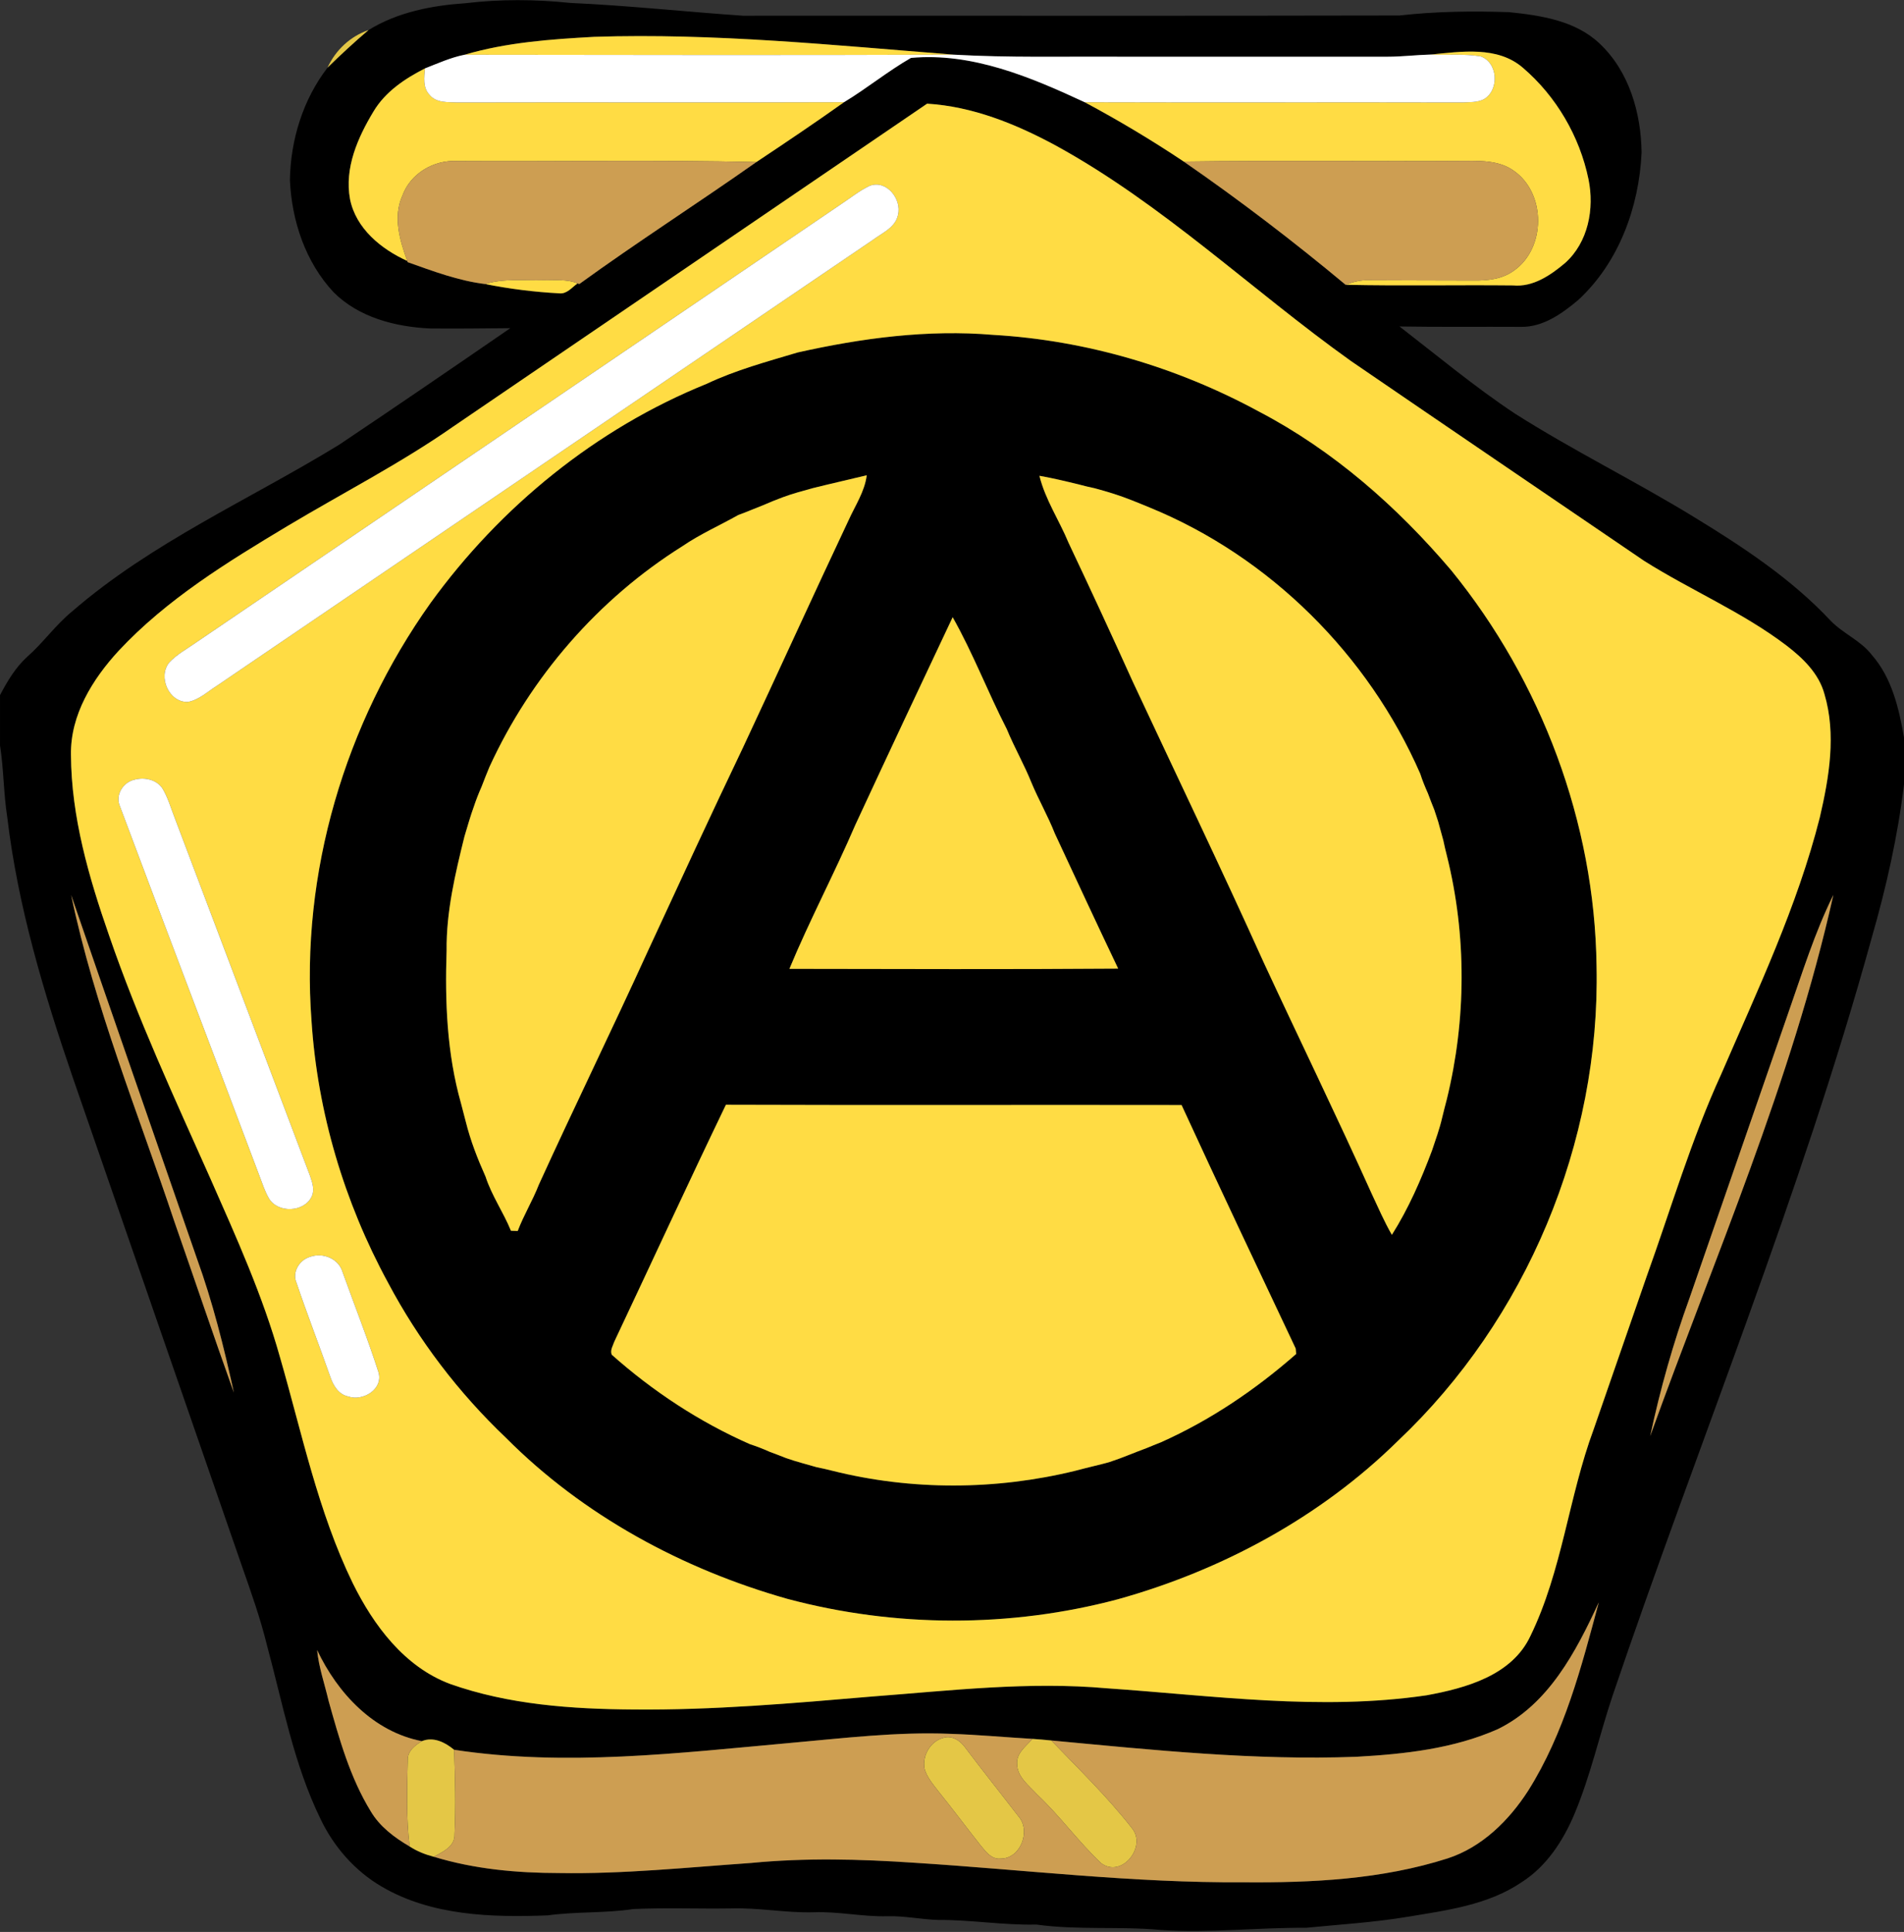 <svg height="494pt" viewBox="0 0 487 494" width="487pt" xmlns="http://www.w3.org/2000/svg"><rect x="0" y="0" width="487" height="494" fill="#333333" stroke="none"/><path d="m94.27 7.68c7.43-4.58 16.21-6.28 24.81-6.86 8.88-1.06 17.9-1 26.79-.07 14.75.66 29.43 2.26 44.15 3.27 55.99-.04 111.97.07 167.96-.06 9.3-1.06 18.67-1.16 28.02-.85 8.09.83 16.88 2.15 23.06 7.95 7.63 7.12 10.69 17.81 10.82 27.98-.65 13.92-5.82 28.11-16.23 37.69-4.13 3.47-8.98 6.94-14.62 6.85-10.36-.06-20.71.07-31.07-.1 9.74 7.53 19.22 15.43 29.48 22.25 15.01 9.54 31.02 17.37 46.18 26.68 12.37 7.56 24.65 15.67 34.62 26.32 3.17 3.28 7.64 5.03 10.48 8.68 5.17 5.87 6.97 13.66 8.28 21.16v11.98c-1.6 13.31-4.56 26.41-8.27 39.28-18.16 65.87-44.33 129.1-66.26 193.72-3.36 10.04-5.64 20.45-9.74 30.23-2.87 6.84-7.13 13.41-13.48 17.47-8.64 5.88-19.26 7.22-29.31 8.89-8.59 1.43-17.28 1.95-25.93 2.8-12.34-.09-24.67 1.37-37.02.56-10.62-1-21.33.08-31.92-1.39-8.39.2-16.69-1.23-25.07-1.18-4.35-.12-8.63-1.07-12.99-.95-6.37.18-12.64-1.28-19.02-1.01-7.04.18-14.01-1.22-21.06-.99-8.3.13-16.61-.22-24.91.16-7.27 1.1-14.65.62-21.93 1.62-14.34.55-29.7.11-42.42-7.33-6.89-4.01-12.33-10.23-15.73-17.4-6.8-13.95-9.61-29.35-13.63-44.23-1.72-7.02-4.14-13.82-6.53-20.63-14.37-41.58-28.83-83.13-43.19-124.72-7.41-21.65-14.04-43.74-16.74-66.53-.95-6.07-.89-12.25-1.85-18.32v-12.85c1.87-3.55 3.96-7.08 6.95-9.8 4.1-3.6 7.25-8.14 11.48-11.6 20.43-17.7 45.44-28.62 68.31-42.63 14.67-9.83 29.24-19.8 43.79-29.81-6.84.06-13.68.15-20.52.08-8.88-.41-18.25-2.81-24.7-9.28-7.2-7.71-10.7-18.27-11.16-28.68.17-10.26 3.33-20.55 9.62-28.73 3.39-3.32 6.88-6.55 10.5-9.62m24.55 6.32c-3.51.7-6.8 2.19-10.12 3.49-5.14 2.61-10.16 5.97-13.17 11.02-4.01 6.65-7.47 14.44-6.01 22.38 1.49 7.53 7.97 12.81 14.64 15.83l.11.31c6.45 2.3 13.02 4.77 19.83 5.6 6.25 1.25 12.61 2.04 18.97 2.38 1.93.21 3.25-1.55 4.65-2.54l.45.16c14.83-10.75 30.3-20.64 45.29-31.19 7.54-5.01 15.05-10.07 22.43-15.31 5.85-3.53 11.18-7.92 17.11-11.32 15.62-1.43 30.58 4.88 44.44 11.33 8.68 4.64 17.14 9.7 25.33 15.17 14.28 9.86 28.08 20.41 41.41 31.51 14.27.32 28.54.01 42.81.16 5.08.49 9.61-2.59 13.31-5.72 5.93-5.28 7.55-13.9 6-21.42-2.26-10.98-8.27-21.24-16.79-28.52-6.5-5.62-15.79-4.12-23.64-3.37-3.63.09-7.24.55-10.87.55-22.99 0-45.97 0-68.96 0-14.01-.08-28.03.28-42.02-.52-30.61-2.4-61.28-5.56-92.03-4.56-11.14.61-22.41 1.41-33.17 4.58m-2.84 95.04c-13.54 9.46-28.27 16.99-42.42 25.45-15.36 9.21-30.92 18.74-43.23 31.94-6.66 7.24-12.35 16.39-12.18 26.56.08 15.89 4.57 31.34 9.76 46.23 7.29 21.23 16.75 41.6 25.88 62.08 6.61 14.98 13.41 29.98 17.84 45.8 5.61 19.39 9.71 39.42 18.58 57.68 5.34 10.81 13.2 21.4 24.87 25.79 15 5.32 31.11 6.44 46.91 6.55 20.42.2 40.78-1.59 61.1-3.32 19.97-1.51 40.03-3.89 60.06-2.1 27.16 1.87 54.59 5.8 81.74 1.79 10.02-1.83 21.81-5.08 26.53-15.12 8.16-16.72 9.79-35.61 16.22-52.94 4.53-13.07 9.06-26.13 13.59-39.2 6.21-17.28 11.4-34.97 19.07-51.69 9.29-21.47 19.41-42.77 25.17-65.54 2.38-10.25 4.24-21.22 1.18-31.53-1.43-5.25-5.48-9.16-9.66-12.37-11.31-8.6-24.51-14.14-36.47-21.69-25-17.02-50.01-34.01-74.97-51.09-25.38-18.11-48.09-40.1-75.59-55.15-10.17-5.49-21.18-9.95-32.83-10.66-40.38 27.51-80.77 55.01-121.15 82.53m-71.41 203.23c5.11 14.6 10.03 29.27 15.25 43.82-2.54-11.61-5.43-23.19-9.49-34.38-10.71-30.95-21.49-61.87-32.13-92.84 5.99 28.6 17.14 55.76 26.37 83.4m412.82-53.23c-8.41 24.27-16.82 48.55-25.23 72.83-4.18 11.52-7.52 23.35-10.08 35.34 16.5-45.79 36.21-90.71 46.85-138.37-4.8 9.68-7.97 20.03-11.54 30.2m-74.28 183.1c-11.33 5.02-23.88 6.39-36.14 7.07-26.09.99-52.13-1.74-78.07-4.17-1.61-.17-3.22-.3-4.83-.41-7.02-.41-14.02-1.07-21.04-1.29-13.67-.55-27.29 1.12-40.88 2.33-28.54 2.57-57.46 6.1-86 1.75-2.27-1.89-5.27-3.43-8.25-2.21-12.38-2.37-21.58-12.29-26.79-23.29.43 4.44 1.93 8.67 2.94 13 2.71 9.69 5.47 19.58 10.77 28.22 2.33 3.95 6.06 6.72 9.95 9 1.9 1.24 4.01 2.07 6.2 2.64 10.36 3.16 21.24 4.15 32.03 4.16 16.42.28 32.77-1.44 49.13-2.58 13.88-1.35 27.87-.99 41.76-.05 28.05 1.77 56.02 5.19 84.17 4.99 17.53.15 35.37-.73 52.19-6.1 8.8-2.86 15.71-9.69 20.62-17.32 9.23-14.64 13.62-31.61 18.06-48.16-5.79 12.56-12.82 26.06-25.82 32.42z"/><path d="m204.01 90.13c16.38-3.67 33.26-5.93 50.05-4.5 23.71 1.37 47 8.25 67.86 19.56 19.06 9.95 35.44 24.35 49.3 40.68 23.06 28.36 36.67 64.49 37.14 101.12 1 45.19-17.95 90.42-50.81 121.45-19.79 19.48-44.98 33.08-71.64 40.5-27.57 7.33-57.01 7.24-84.56-.12-26.81-7.6-52.2-21.32-71.93-41.16-12.13-11.53-22.39-24.98-30.22-39.77-11.17-20.55-17.99-43.48-19.52-66.84-2.86-37.74 8.53-76.08 30.43-106.84 17.85-24.65 42.37-44.64 70.65-56.07 7.43-3.52 15.4-5.66 23.25-8.01m3.88 34.69c-2.61.72-5.24 1.42-7.78 2.37-1.68.63-3.34 1.3-4.98 2.02-2.11.82-4.19 1.71-6.31 2.49-4.74 2.67-9.75 4.87-14.25 7.95-21.5 13.48-38.83 33.42-49.39 56.48-.69 1.65-1.35 3.32-1.99 5-.73 1.65-1.39 3.32-1.96 5.03-.93 2.54-1.65 5.14-2.43 7.72-2.37 9.55-4.67 19.24-4.57 29.14-.44 13.13.08 26.38 3.68 39.09.43 1.58.82 3.17 1.24 4.76 1.2 4.82 3.01 9.46 5.04 13.99 1.59 4.88 4.57 9.12 6.5 13.85.43.01 1.29.04 1.73.05 1.54-4.06 3.83-7.79 5.4-11.83 9.16-20.09 18.87-39.93 28.02-60.02 8-17.29 15.98-34.58 24.2-51.76 9.05-19.34 17.88-38.78 26.99-58.09 1.69-3.76 4.15-7.38 4.66-11.53-4.6 1.12-9.21 2.14-13.8 3.29m57.97-3.16c1.49 6.09 5.07 11.37 7.45 17.13 5.57 11.76 11.03 23.57 16.39 35.43 11.16 23.9 22.6 47.66 33.44 71.7 9.17 19.76 18.72 39.35 27.66 59.21 1.67 3.57 3.24 7.2 5.21 10.62 4.27-6.76 7.46-14.08 10.26-21.55.91-2.76 1.93-5.49 2.58-8.33.41-1.61.78-3.22 1.22-4.82 4.98-20.31 5.08-41.9.02-62.2-.35-1.31-.64-2.64-.92-3.95-.45-1.62-.89-3.23-1.33-4.84-.32-1-.65-2-.98-2.99-.55-1.4-1.12-2.79-1.63-4.2-.73-1.64-1.42-3.3-1.96-5.01-13.25-30.37-38.45-55.47-69.15-68.06-3.07-1.26-6.13-2.55-9.3-3.55-1.59-.52-3.21-.95-4.81-1.4-1.31-.29-2.62-.57-3.9-.93-3.4-.84-6.8-1.65-10.25-2.26m-22.19 36.16c-8.35 17.66-16.66 35.35-24.88 53.07-5.34 12.41-11.7 24.38-16.88 36.84 28.03.04 56.06.15 84.09-.06-5.48-11.48-10.83-23.01-16.2-34.55-1.75-4.44-4.14-8.59-5.98-13-1.87-4.66-4.39-9.02-6.3-13.67-4.84-9.43-8.64-19.41-13.85-28.63m-58 124.67c-9.69 20.12-19.02 40.4-28.56 60.6-.34 1.04-1.11 2.16-.64 3.31 10.53 9.36 22.44 17.2 35.35 22.88 1.72.55 3.4 1.21 5.05 1.95 1.41.5 2.8 1.07 4.21 1.61 2.56.91 5.21 1.56 7.83 2.33 1.32.27 2.66.55 3.97.9 20.29 5.09 41.89 4.98 62.19 0 1.59-.44 3.21-.81 4.82-1.22 1.32-.33 2.65-.63 3.96-1.03 3.19-1.03 6.25-2.38 9.39-3.53 1.2-.51 2.43-.98 3.64-1.47 12.66-5.64 24.25-13.48 34.65-22.61-.03-.35-.09-1.04-.12-1.39-9.79-20.73-19.61-41.43-29.19-62.26-38.85-.07-77.7.07-116.55-.07z"/><g fill="#e4c746"><path d="m83.77 17.3c2.08-4.51 5.8-7.99 10.5-9.62-3.62 3.07-7.11 6.3-10.5 9.62z"/><path d="m241.26 444.38c2.31-.75 4.48.81 5.74 2.63 4.42 5.87 9.02 11.61 13.5 17.43 3.26 3.67.55 10.85-4.55 10.81-2.29.25-3.76-1.71-5.04-3.26-3.69-4.65-7.23-9.43-10.97-14.05-1.33-1.75-2.84-3.47-3.45-5.63-.67-3.31 1.44-7.05 4.77-7.93z"/><path d="m107.9 445.21c2.98-1.22 5.98.32 8.25 2.21.26 7.18.46 14.39.11 21.57.15 3.18-2.99 4.49-5.29 5.79-2.19-.57-4.3-1.4-6.2-2.64-.9-7.31-.67-14.71-.48-22.05-.1-2.33 1.84-3.79 3.61-4.88z"/><path d="m264.07 444.63c1.61.11 3.22.24 4.83.41 7.04 7.31 14.37 14.42 20.63 22.43 3.89 4.69-2.61 12.9-7.89 8.94-5.83-5.5-10.54-12.09-16.39-17.58-2.08-2.29-5.12-4.48-5.11-7.88-.13-2.75 2.32-4.46 3.93-6.32z"/></g><g fill="#ffdc44"><path d="m118.82 14c10.76-3.17 22.03-3.97 33.17-4.58 30.75-1 61.42 2.16 92.03 4.56-41.73.15-83.46.07-125.2.02z"/><path d="m365.87 13.95c7.85-.75 17.14-2.25 23.64 3.37 8.52 7.28 14.53 17.54 16.79 28.52 1.55 7.52-.07 16.14-6 21.42-3.7 3.13-8.23 6.21-13.31 5.72-14.27-.15-28.54.16-42.81-.16 1.85-.71 3.79-1.25 5.8-1.17 9.02.06 18.03.04 27.05.08 3.53.04 7.28-.37 10.21-2.54 8.19-5.75 8.22-19.69.04-25.46-3.54-2.61-8.11-2.63-12.31-2.59-24.07.17-48.14-.16-72.2.17-8.19-5.47-16.65-10.53-25.33-15.17 32.19.1 64.38-.02 96.56.06 1.84-.1 3.8.03 5.5-.81 4.05-2.29 3.69-9.43-.81-10.98-4.23-.71-8.56-.26-12.82-.46z"/><path d="m95.53 28.51c3.01-5.05 8.03-8.41 13.17-11.02-.18 2.27-.59 4.89 1.14 6.72 1.71 2.18 4.75 1.87 7.21 1.99 32.94-.09 65.89.06 98.84-.07-7.38 5.24-14.89 10.3-22.43 15.31-25.48-.59-50.98-.1-76.47-.26-5.97-.37-11.98 3.13-14.06 8.83-2.46 5.45-.68 11.41 1.23 16.71-6.67-3.02-13.15-8.3-14.64-15.83-1.46-7.94 2-15.73 6.01-22.38z"/><path d="m115.98 109.04c40.38-27.52 80.77-55.02 121.15-82.53 11.65.71 22.66 5.17 32.83 10.66 27.5 15.05 50.21 37.04 75.59 55.15 24.96 17.08 49.97 34.07 74.97 51.09 11.96 7.55 25.16 13.09 36.47 21.69 4.18 3.21 8.23 7.12 9.66 12.37 3.06 10.31 1.2 21.28-1.18 31.53-5.76 22.77-15.88 44.07-25.17 65.54-7.67 16.72-12.86 34.41-19.07 51.69-4.53 13.07-9.06 26.13-13.59 39.2-6.43 17.33-8.06 36.22-16.22 52.94-4.72 10.04-16.51 13.29-26.53 15.12-27.15 4.01-54.58.08-81.74-1.79-20.03-1.79-40.09.59-60.06 2.1-20.32 1.73-40.68 3.52-61.1 3.32-15.8-.11-31.91-1.23-46.91-6.55-11.67-4.39-19.53-14.98-24.87-25.79-8.87-18.26-12.97-38.29-18.58-57.68-4.43-15.82-11.23-30.82-17.84-45.8-9.13-20.48-18.59-40.85-25.88-62.08-5.19-14.89-9.68-30.34-9.76-46.23-.17-10.17 5.52-19.32 12.18-26.56 12.31-13.2 27.87-22.73 43.23-31.94 14.15-8.46 28.88-15.99 42.42-25.45m106.48-61.53c-2.63 1.23-4.9 3.1-7.31 4.68-54.97 37.34-109.93 74.69-164.9 112.03-2.35 1.68-4.99 3.05-6.97 5.19-2.96 3.64-.09 10.23 4.76 10.07 2.84-.49 5.01-2.62 7.39-4.1 55.95-38.03 111.89-76.06 167.86-114.06 2.38-1.77 5.7-3.13 6.39-6.34 1.02-4.04-2.9-9.08-7.22-7.47m-18.45 42.62c-7.85 2.35-15.82 4.49-23.25 8.01-28.28 11.43-52.8 31.42-70.65 56.07-21.9 30.76-33.29 69.1-30.43 106.84 1.53 23.36 8.35 46.29 19.52 66.84 7.83 14.79 18.09 28.24 30.22 39.77 19.73 19.84 45.12 33.56 71.93 41.16 27.55 7.36 56.99 7.45 84.56.12 26.66-7.42 51.85-21.02 71.64-40.5 32.86-31.03 51.81-76.26 50.81-121.45-.47-36.63-14.08-72.76-37.14-101.12-13.86-16.33-30.24-30.73-49.3-40.68-20.86-11.31-44.15-18.19-67.86-19.56-16.79-1.43-33.67.83-50.05 4.5m-169.71 109.26c-2.89.69-4.88 3.97-3.61 6.8 11.83 31.61 23.89 63.13 35.76 94.72.69 1.83 1.31 3.71 2.28 5.43 2.26 3.95 9.12 3.71 11.02-.45.78-1.72.11-3.56-.45-5.23-11.54-30.47-23.05-60.96-34.58-91.44-1.02-2.58-1.76-5.3-3.21-7.68-1.56-2.26-4.67-2.88-7.21-2.15m45.02 121.98c-2.72.78-4.66 3.89-3.48 6.63 2.71 8.04 5.8 15.95 8.61 23.96.74 2.25 2.11 4.6 4.63 5.12 3.73 1.29 8.94-1.81 7.75-6.13-2.77-8.65-6.14-17.12-9.21-25.68-1-3.44-5.03-5.08-8.3-3.9z"/><path d="m124.1 72.63c4.83-1.51 9.91-.84 14.88-.98 2.91.07 5.98-.35 8.74.82-1.4.99-2.72 2.75-4.65 2.54-6.36-.34-12.72-1.13-18.97-2.38z"/><path d="m207.89 124.82c4.59-1.15 9.2-2.17 13.8-3.29-.51 4.15-2.97 7.77-4.66 11.53-9.11 19.31-17.94 38.75-26.99 58.09-8.22 17.18-16.2 34.47-24.2 51.76-9.15 20.09-18.86 39.93-28.02 60.02-1.57 4.04-3.86 7.77-5.4 11.83-.44-.01-1.3-.04-1.73-.05-1.93-4.73-4.91-8.97-6.5-13.85-2.03-4.53-3.84-9.17-5.04-13.99-.42-1.59-.81-3.18-1.24-4.76-3.6-12.71-4.12-25.96-3.68-39.09-.1-9.9 2.2-19.59 4.57-29.14.78-2.58 1.5-5.18 2.43-7.72.57-1.71 1.23-3.38 1.96-5.03.64-1.68 1.3-3.35 1.99-5 10.56-23.06 27.89-43 49.39-56.48 4.5-3.08 9.51-5.28 14.25-7.95 2.12-.78 4.2-1.67 6.31-2.49 1.64-.72 3.3-1.39 4.98-2.02 2.54-.95 5.17-1.65 7.78-2.37z"/><path d="m265.86 121.66c3.45.61 6.85 1.42 10.25 2.26 1.28.36 2.59.64 3.9.93 1.6.45 3.22.88 4.81 1.4 3.17 1 6.23 2.29 9.3 3.55 30.7 12.59 55.9 37.69 69.15 68.06.54 1.71 1.23 3.37 1.96 5.01.51 1.41 1.08 2.8 1.63 4.2.33.99.66 1.99.98 2.99.44 1.61.88 3.22 1.33 4.84.28 1.31.57 2.64.92 3.95 5.06 20.3 4.96 41.89-.02 62.2-.44 1.6-.81 3.21-1.22 4.82-.65 2.84-1.67 5.57-2.58 8.33-2.8 7.47-5.99 14.79-10.26 21.55-1.97-3.42-3.54-7.05-5.21-10.62-8.94-19.86-18.49-39.45-27.66-59.21-10.84-24.04-22.28-47.8-33.44-71.7-5.36-11.86-10.82-23.67-16.39-35.43-2.38-5.76-5.96-11.04-7.45-17.13z"/><path d="m243.67 157.82c5.21 9.22 9.01 19.2 13.85 28.63 1.91 4.65 4.43 9.01 6.3 13.67 1.84 4.41 4.23 8.56 5.98 13 5.37 11.54 10.72 23.07 16.2 34.55-28.03.21-56.06.1-84.09.06 5.18-12.46 11.54-24.43 16.88-36.84 8.22-17.72 16.53-35.41 24.88-53.07z"/><path d="m185.67 282.49c38.85.14 77.7 0 116.55.07 9.58 20.83 19.4 41.53 29.19 62.26.03.35.09 1.04.12 1.39-10.4 9.13-21.99 16.97-34.65 22.61-1.21.49-2.44.96-3.64 1.47-3.14 1.15-6.2 2.5-9.39 3.53-1.31.4-2.64.7-3.96 1.03-1.61.41-3.23.78-4.82 1.22-20.3 4.98-41.9 5.09-62.19 0-1.31-.35-2.65-.63-3.97-.9-2.62-.77-5.27-1.42-7.83-2.33-1.41-.54-2.8-1.11-4.21-1.61-1.65-.74-3.33-1.4-5.05-1.95-12.91-5.68-24.82-13.52-35.35-22.88-.47-1.15.3-2.27.64-3.31 9.54-20.2 18.87-40.48 28.56-60.6z"/></g><g fill="#fff"><path d="m108.7 17.49c3.32-1.3 6.61-2.79 10.12-3.49 41.74.05 83.47.13 125.2-.02 13.99.8 28.01.44 42.02.52h68.96c3.63 0 7.24-.46 10.87-.55 4.26.2 8.59-.25 12.82.46 4.5 1.55 4.86 8.69.81 10.98-1.7.84-3.66.71-5.5.81-32.18-.08-64.37.04-96.56-.06-13.86-6.45-28.82-12.76-44.44-11.33-5.93 3.4-11.26 7.79-17.11 11.32-32.95.13-65.9-.02-98.84.07-2.46-.12-5.5.19-7.21-1.99-1.73-1.83-1.32-4.45-1.14-6.72z"/><path d="m222.46 47.51c4.32-1.61 8.24 3.43 7.22 7.47-.69 3.21-4.01 4.57-6.39 6.34-55.97 38-111.91 76.03-167.86 114.06-2.38 1.48-4.55 3.61-7.39 4.1-4.85.16-7.72-6.43-4.76-10.07 1.98-2.14 4.62-3.51 6.97-5.19 54.97-37.34 109.93-74.69 164.9-112.03 2.41-1.58 4.68-3.45 7.31-4.68z"/><path d="m34.3 199.39c2.54-.73 5.65-.11 7.21 2.15 1.45 2.38 2.19 5.1 3.21 7.68 11.53 30.48 23.04 60.97 34.58 91.44.56 1.67 1.23 3.51.45 5.23-1.9 4.16-8.76 4.4-11.02.45-.97-1.72-1.59-3.6-2.28-5.43-11.87-31.59-23.93-63.11-35.76-94.72-1.27-2.83.72-6.11 3.61-6.8z"/><path d="m79.32 321.37c3.27-1.18 7.3.46 8.3 3.9 3.07 8.56 6.44 17.03 9.21 25.68 1.19 4.32-4.02 7.42-7.75 6.13-2.52-.52-3.89-2.87-4.63-5.12-2.81-8.01-5.9-15.92-8.61-23.96-1.18-2.74.76-5.85 3.48-6.63z"/></g><g fill="#cd9e52"><path d="m102.93 50.01c2.08-5.7 8.09-9.2 14.06-8.83 25.49.16 50.99-.33 76.47.26-14.99 10.55-30.46 20.44-45.29 31.19l-.45-.16c-2.76-1.17-5.83-.75-8.74-.82-4.97.14-10.05-.53-14.88.98-6.81-.83-13.38-3.3-19.83-5.6l-.11-.31c-1.91-5.3-3.69-11.26-1.23-16.71z"/><path d="m302.77 41.31c24.06-.33 48.13 0 72.2-.17 4.2-.04 8.77-.02 12.31 2.59 8.18 5.77 8.15 19.71-.04 25.46-2.93 2.17-6.68 2.58-10.21 2.54-9.02-.04-18.03-.02-27.05-.08-2.01-.08-3.95.46-5.8 1.17-13.33-11.1-27.13-21.65-41.41-31.51z"/><path d="m44.57 312.27c-9.23-27.64-20.38-54.8-26.37-83.4 10.64 30.97 21.42 61.89 32.13 92.84 4.06 11.19 6.95 22.77 9.49 34.38-5.22-14.55-10.14-29.22-15.25-43.82z"/><path d="m457.39 259.04c3.57-10.17 6.74-20.52 11.54-30.2-10.64 47.66-30.35 92.58-46.85 138.37 2.56-11.99 5.9-23.82 10.08-35.34 8.41-24.28 16.82-48.56 25.23-72.83z"/><path d="m383.11 442.14c13-6.36 20.03-19.86 25.82-32.42-4.44 16.55-8.83 33.52-18.06 48.16-4.91 7.63-11.82 14.46-20.62 17.32-16.82 5.37-34.66 6.25-52.19 6.1-28.15.2-56.12-3.22-84.17-4.99-13.89-.94-27.88-1.3-41.76.05-16.36 1.14-32.71 2.86-49.13 2.58-10.79-.01-21.67-1-32.03-4.16 2.3-1.3 5.44-2.61 5.29-5.79.35-7.18.15-14.39-.11-21.57 28.54 4.35 57.46.82 86-1.75 13.59-1.21 27.21-2.88 40.88-2.33 7.02.22 14.02.88 21.04 1.29-1.61 1.86-4.06 3.57-3.93 6.32-.01 3.4 3.03 5.59 5.11 7.88 5.85 5.49 10.56 12.08 16.39 17.58 5.28 3.96 11.78-4.25 7.89-8.94-6.26-8.01-13.59-15.12-20.63-22.43 25.94 2.43 51.98 5.16 78.07 4.17 12.26-.68 24.81-2.05 36.14-7.07m-141.85 2.24c-3.33.88-5.44 4.62-4.77 7.93.61 2.16 2.12 3.88 3.45 5.63 3.74 4.62 7.28 9.4 10.97 14.05 1.28 1.55 2.75 3.51 5.04 3.26 5.1.04 7.81-7.14 4.55-10.81-4.48-5.82-9.08-11.56-13.5-17.43-1.26-1.82-3.43-3.38-5.74-2.63z"/><path d="m84.05 434.92c-1.01-4.33-2.51-8.56-2.94-13 5.21 11 14.41 20.92 26.79 23.29-1.77 1.09-3.71 2.55-3.61 4.88-.19 7.34-.42 14.74.48 22.05-3.89-2.28-7.62-5.05-9.95-9-5.3-8.64-8.06-18.53-10.77-28.22z"/></g></svg>